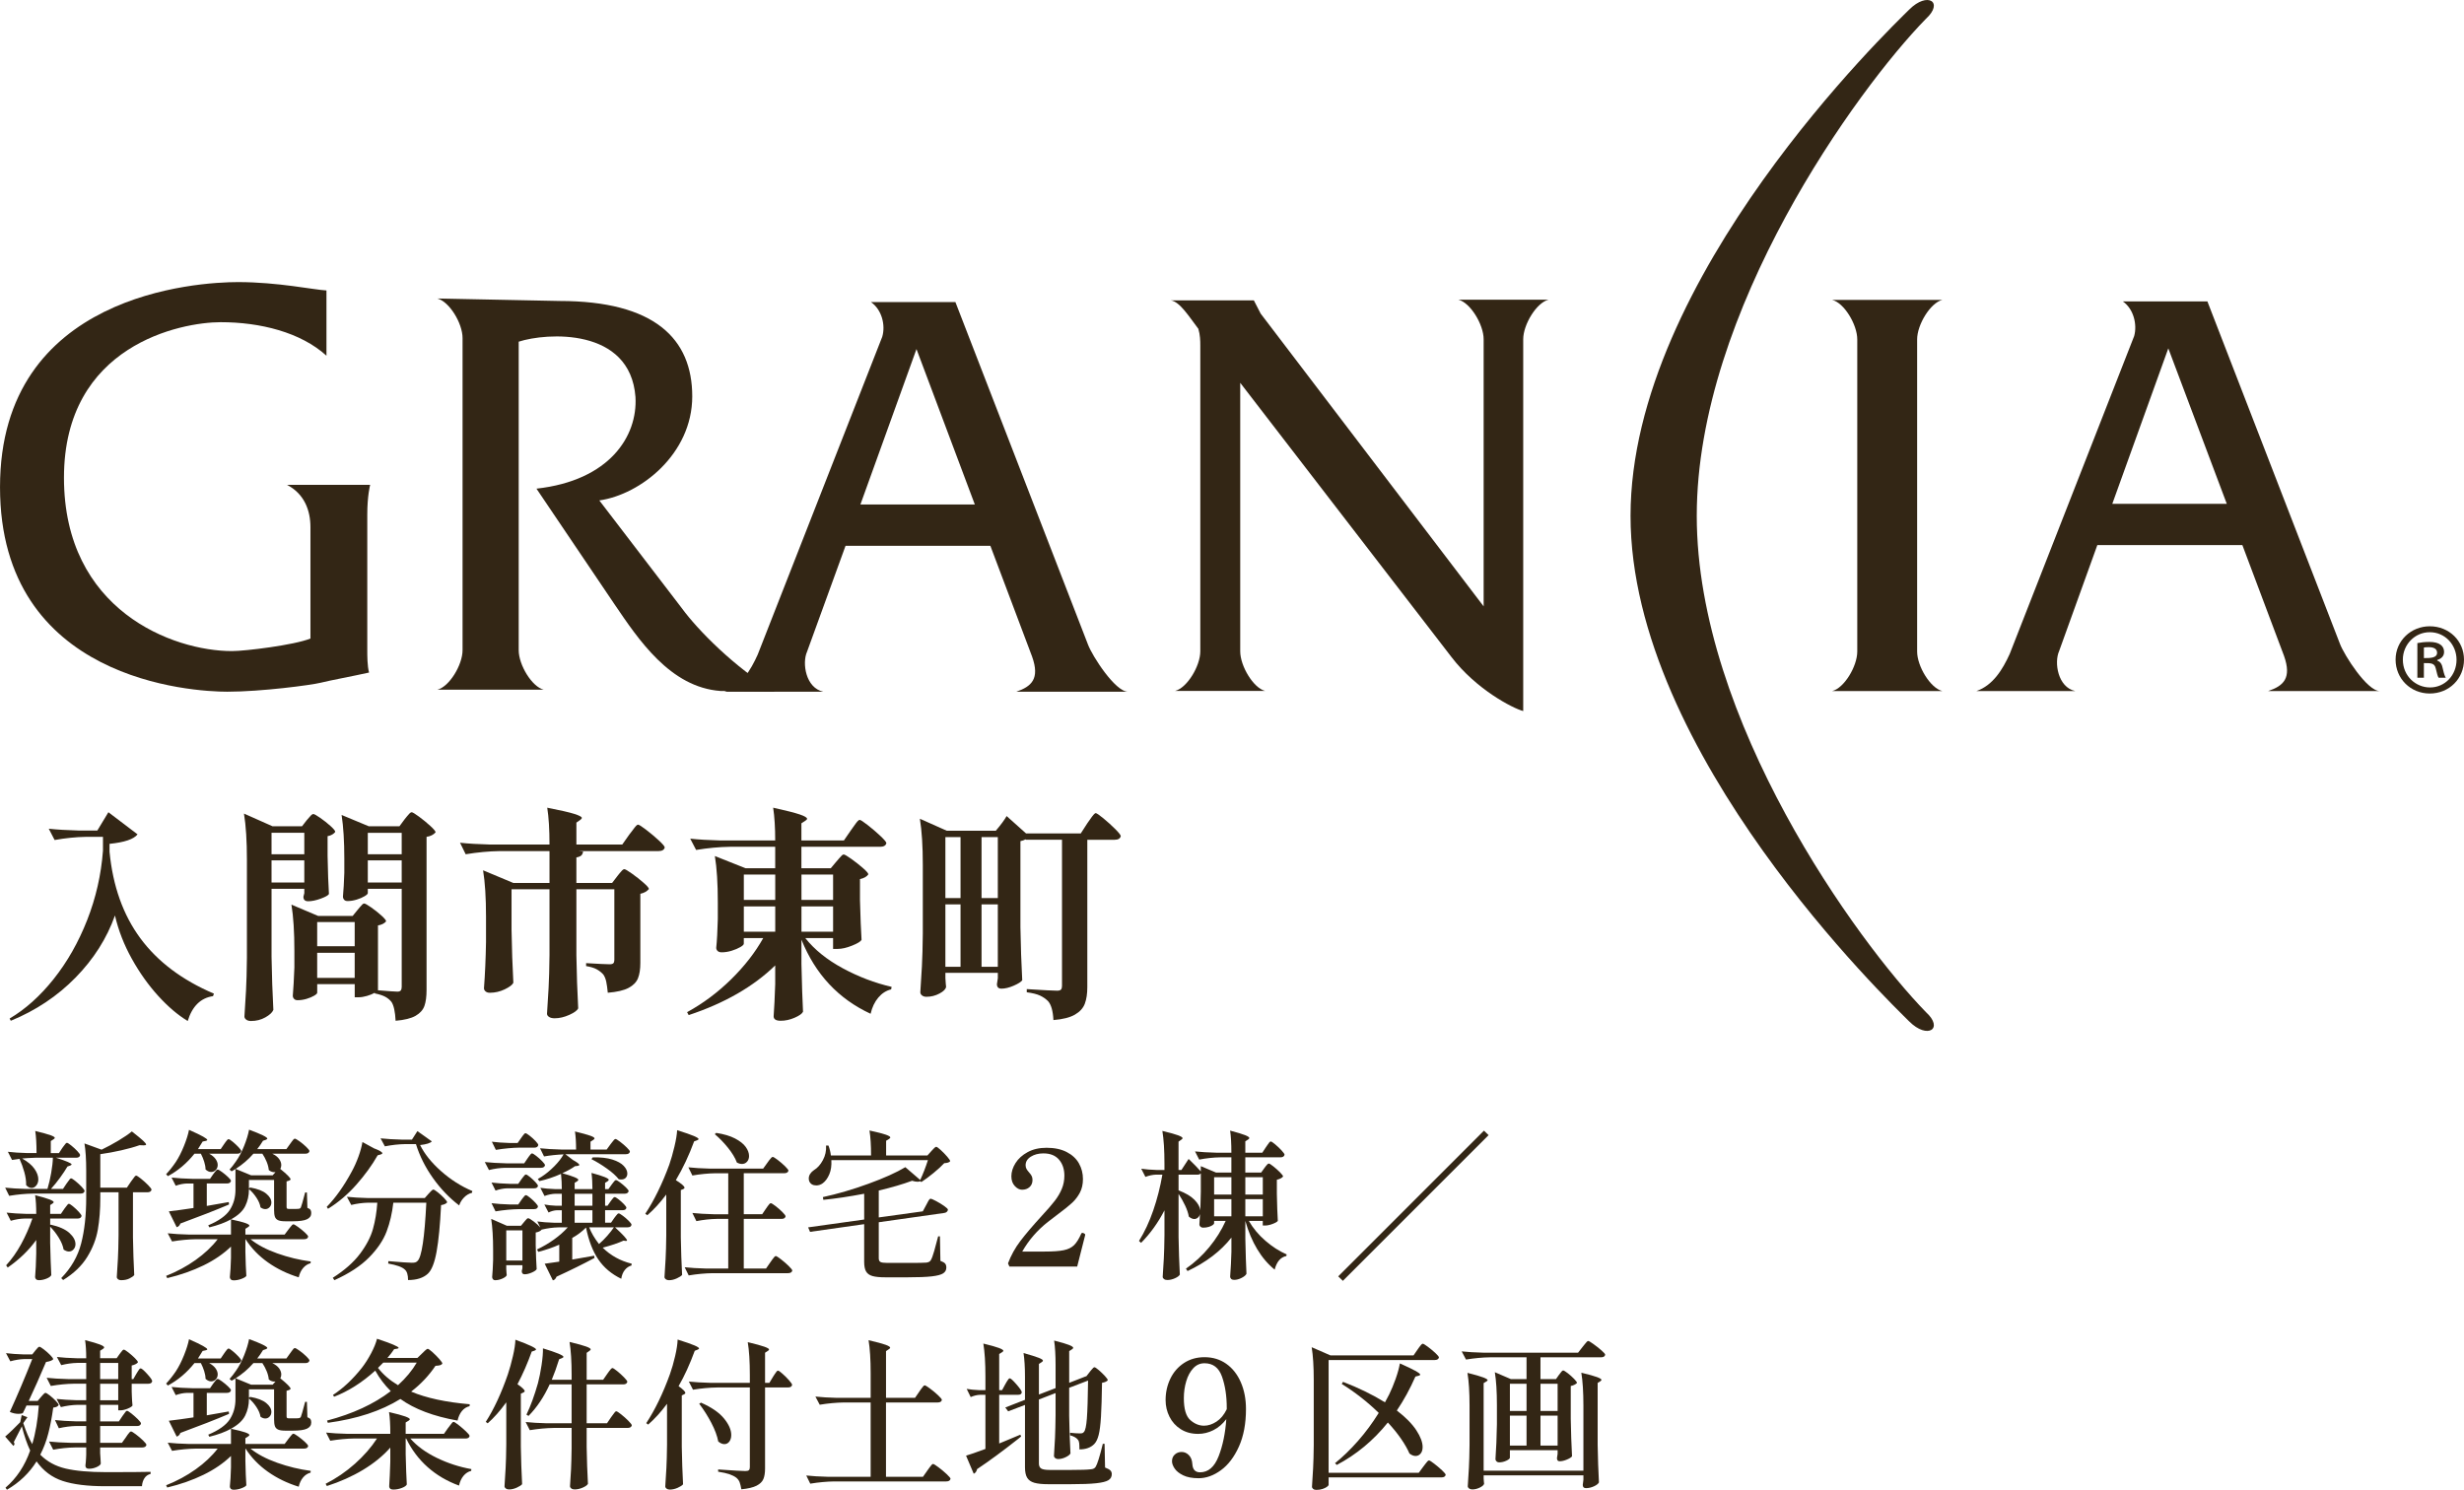<?xml version="1.0" encoding="UTF-8"?>
<svg id="_レイヤー_2" data-name="レイヤー 2" xmlns="http://www.w3.org/2000/svg" viewBox="0 0 226.154 136.77">
  <defs>
    <style>
      .cls-1 {
        fill: #332615;
      }
    </style>
  </defs>
  <g id="_レイヤー_2-2" data-name=" レイヤー 2">
    <g>
      <g>
        <path class="cls-1" d="m4.355,109.141c.137-.45.252-.943.345-1.478.093-.533.145-.997.154-1.389h-1.543c-.559.02-.985.044-1.279.073.52.294.897.61,1.132.948.235.338.353.659.353.963,0,.226-.062.414-.184.565-.123.152-.267.229-.434.229-.176,0-.343-.089-.5-.265.01-.362-.046-.762-.169-1.198-.123-.436-.267-.835-.434-1.198l.029-.015c-.314.04-.554.074-.72.104l-.382-.75c.49.059,1.088.099,1.793.118h.838c0-.853-.04-1.529-.118-2.029.676.167,1.144.297,1.404.39.259.094.389.175.389.243,0,.039-.039.083-.117.132l-.25.162v1.103h.75l.309-.471c.039-.049.091-.118.154-.206.064-.088.115-.154.154-.198s.079-.066.118-.066c.059,0,.188.081.39.243.201.161.387.333.559.514.171.182.257.307.257.375-.03.157-.147.235-.353.235h-1.867c.96.304,1.44.51,1.44.617,0,.029-.044.064-.132.104l-.25.088c-.177.304-.402.645-.676,1.021-.274.377-.554.723-.838,1.036h1.103l.323-.485c.049-.059.103-.132.162-.22.059-.089.108-.154.147-.199.039-.044.078-.065.118-.065.059,0,.191.083.397.25.206.166.396.343.573.528.176.187.265.314.265.383-.03.156-.152.235-.368.235H3.047c-.696.01-1.431.078-2.205.205l-.367-.749c.539.059,1.19.098,1.955.117h1.926Zm.25,4.982c.03,1.255.064,2.229.103,2.926-.049.117-.193.225-.434.323-.24.098-.478.146-.713.146-.108,0-.191-.029-.25-.088-.059-.059-.088-.127-.088-.206.049-.539.083-1.259.103-2.16v-1.235c-.676.941-1.548,1.784-2.616,2.528l-.147-.205c.509-.549.968-1.196,1.375-1.94.406-.745.752-1.529,1.036-2.352h-.72c-.412.01-.833.078-1.264.205l-.382-.749c.51.059,1.127.098,1.852.117h.867c0-.695-.034-1.269-.103-1.72.646.167,1.092.299,1.337.396.245.099.368.182.368.25,0,.029-.035.069-.103.118l-.221.146v.809h.985l.309-.456c.039-.049.091-.117.155-.205.063-.089.115-.154.154-.198.039-.045.078-.066.117-.066.059,0,.184.078.375.235.191.156.37.325.537.507.167.182.25.307.25.375-.04.156-.157.235-.353.235h-2.528v.588l.044-.029c.784.176,1.359.434,1.727.771.367.338.551.679.551,1.021,0,.187-.059.346-.177.478-.117.132-.26.198-.426.198-.147,0-.309-.059-.485-.176-.059-.344-.208-.708-.448-1.096-.24-.387-.502-.723-.787-1.007v1.514Zm8.334-5.923c.235.186.456.385.661.595.206.211.309.351.309.419-.04.157-.167.235-.382.235h-1.323v4.146c.02,1.215.059,2.366.117,3.454-.088.107-.237.213-.448.315-.21.104-.468.154-.771.154-.108,0-.198-.029-.272-.088s-.11-.127-.11-.206c.039-.578.074-1.139.103-1.683s.049-1.257.059-2.139v-3.954h-1.675v.515c0,1.078-.076,2.051-.228,2.918s-.478,1.705-.978,2.513c-.5.809-1.234,1.512-2.205,2.109l-.176-.176c.911-.932,1.521-1.992,1.83-3.183s.463-2.595.463-4.211v-2.455c0-1.058-.054-1.896-.162-2.514l1.573.573c.529-.254,1.051-.536,1.565-.845.515-.309.919-.585,1.213-.83.49.382.831.661,1.021.838.191.176.287.299.287.367,0,.049-.073.073-.22.073l-.382-.015c-.47.167-1.029.323-1.676.471-.646.146-1.289.265-1.925.353v3.072h2.44l.367-.544c.049-.059.11-.143.184-.25.073-.107.132-.187.176-.235.044-.049.085-.073.125-.073.059,0,.206.093.441.279Z"/>
        <path class="cls-1" d="m17.848,105.908c-.706.882-1.519,1.567-2.44,2.058l-.162-.177c.313-.333.612-.71.896-1.132.265-.401.512-.889.743-1.462.23-.573.384-1.065.463-1.478.617.274,1.051.482,1.301.625.25.142.375.242.375.301,0,.04-.049.069-.147.089l-.279.059c-.127.216-.27.446-.426.69h2.087l.309-.455c.029-.049.076-.115.14-.199.064-.083.115-.146.154-.19s.079-.066.118-.066c.059,0,.184.078.375.235.191.157.37.323.537.5.167.176.25.299.25.367-.039.157-.162.235-.367.235h-2.572c.265.146.46.311.588.492.127.182.191.36.191.536,0,.187-.059.341-.176.463-.118.123-.26.185-.426.185-.176,0-.348-.079-.515-.235,0-.216-.042-.453-.125-.713-.083-.26-.184-.502-.301-.728h-.588Zm5.145,7.849c.627.51,1.445.943,2.455,1.301,1.009.358,2.034.605,3.072.742l-.015.162c-.265.068-.493.216-.684.44-.191.226-.326.51-.404.853-1.048-.323-1.992-.781-2.83-1.374-.837-.593-1.521-1.301-2.05-2.124h-.015v1.146c.02.932.049,1.671.088,2.22-.049.088-.196.179-.441.271-.245.094-.49.14-.735.14-.108,0-.191-.029-.25-.088-.059-.059-.088-.127-.088-.206.049-.44.083-1.028.103-1.764v-1.043c-.686.666-1.526,1.241-2.521,1.727s-2.104.875-3.329,1.169l-.103-.206c.99-.392,1.894-.88,2.712-1.463.818-.583,1.492-1.217,2.021-1.903h-1.984c-.696.01-1.431.079-2.205.206l-.397-.75c.539.06,1.19.099,1.955.118h3.851v-1.396c.637.137,1.078.25,1.323.338.245.088.368.167.368.235,0,.039-.04.083-.118.132l-.25.162v.529h3.601l.353-.471c.039-.049.093-.117.162-.206.068-.088.125-.154.169-.198s.085-.066.125-.066c.059,0,.201.081.426.243.225.161.436.333.632.515.196.181.294.306.294.374-.029.157-.157.235-.382.235h-4.91Zm-4.013-5.115v2.059l2.014-.354.029.221c-1.225.52-2.714,1.103-4.468,1.749-.059.177-.171.289-.338.338l-.72-1.455c.676-.078,1.431-.181,2.264-.309v-2.249h-.603c-.333.01-.676.079-1.029.206l-.382-.75c.539.06,1.19.099,1.955.118h1.573l.294-.427c.029-.039.076-.1.14-.184.064-.083.115-.145.154-.184s.079-.059.118-.059c.059,0,.188.073.39.221.201.146.39.304.566.47.176.167.265.284.265.353-.04.157-.167.235-.382.235h-1.837Zm3.866.573c0,.539-.113,1.039-.338,1.5-.226.46-.662.867-1.308,1.22-.529.294-1.191.539-1.984.734l-.103-.19c.98-.412,1.641-.885,1.984-1.419.343-.534.515-1.148.515-1.845v-1.896l-.353.205-.191-.161c.186-.196.382-.446.588-.75.274-.382.524-.854.75-1.418s.377-1.061.456-1.492c1.117.411,1.676.687,1.676.823,0,.029-.044.063-.132.103l-.265.089c-.186.304-.362.559-.529.764h2.675l.338-.47c.039-.049.09-.12.154-.214.063-.093.118-.161.162-.205.044-.045.085-.066.125-.066.059,0,.201.081.426.242.225.162.434.336.625.522.191.186.287.313.287.382-.039.157-.167.235-.382.235h-3.028c.284.137.493.299.625.484.132.187.198.373.198.559,0,.128-.029.245-.088.354.627.509.941.828.941.955,0,.039-.044.078-.132.117l-.235.074v2.337c0,.078.015.13.044.154.029.024.093.036.191.036h.456c.235,0,.373-.004.412-.015.088,0,.157-.039.206-.117.049-.098.181-.559.396-1.382h.162l.044,1.411c.147.059.242.123.287.191.044.068.066.167.066.294,0,.255-.13.443-.389.565-.26.123-.689.184-1.286.184h-.706c-.304,0-.527-.034-.669-.103s-.238-.174-.287-.316c-.049-.142-.074-.35-.074-.624v-2.749h-2.308v.779l.118-.088c.667.117,1.156.306,1.47.565s.471.532.471.815c0,.167-.054.31-.162.427s-.24.177-.396.177c-.147,0-.294-.054-.441-.162-.04-.274-.162-.568-.368-.882s-.436-.578-.691-.794v.059Zm.412-3.307c-.47.539-1.014,1.004-1.631,1.396l1.426.588h1.969l.265-.294c-.226.029-.431-.034-.617-.191-.02-.235-.083-.485-.191-.75-.108-.265-.24-.514-.397-.749h-.823Z"/>
        <path class="cls-1" d="m34.311,105.408c.519.196.779.348.779.456,0,.049-.054.088-.162.117l-.265.073c-.52.911-1.171,1.811-1.955,2.697-.784.887-1.651,1.624-2.602,2.212l-.118-.176c.813-.833,1.578-1.911,2.293-3.234.235-.431.441-.889.618-1.374.176-.485.299-.934.367-1.345l1.044.573Zm-.544,4.997c-.49.011-1.0.079-1.529.206l-.397-.749c.539.059,1.191.098,1.955.117h5.188l.338-.382c.049-.049.122-.128.22-.235s.176-.162.235-.162c.059,0,.193.084.404.25.21.167.406.346.588.537.181.19.272.32.272.389-.108.128-.294.211-.559.25-.088,1.823-.226,3.249-.412,4.277-.187,1.029-.456,1.705-.809,2.028-.421.383-1.024.573-1.808.573,0-.479-.103-.804-.309-.97-.235-.226-.74-.406-1.514-.544l.015-.221c1.156.099,1.872.147,2.146.147.137,0,.243-.01.316-.029.074-.02.145-.063.213-.133.382-.353.651-2.136.808-5.351h-3.028c-.108.961-.313,1.843-.617,2.646s-.838,1.595-1.602,2.374c-.765.778-1.828,1.477-3.19,2.094l-.147-.22c1.078-.687,1.911-1.421,2.499-2.205s.985-1.546,1.19-2.286c.206-.739.338-1.54.397-2.403h-.867Zm6.71-2.902c.877.779,1.834,1.389,2.874,1.83l-.029.161c-.274.069-.517.211-.728.427-.211.216-.36.461-.449.734-.901-.686-1.703-1.521-2.403-2.506-.701-.984-1.223-2.025-1.565-3.123h-1c-.588.01-1.206.078-1.852.205l-.397-.734c.539.059,1.186.098,1.94.117h.941l.5-.779,1.323.941c-.127.156-.485.27-1.073.338.402.813,1.041,1.609,1.918,2.389Z"/>
        <path class="cls-1" d="m46.349,107.201c-.47.01-.96.079-1.47.206l-.382-.735c.539.06,1.19.099,1.955.118h1.661l.309-.456c.03-.049.076-.115.14-.198.064-.083.115-.146.155-.191.039-.044.078-.065.117-.065.059,0,.186.075.382.228.196.152.38.316.551.492.171.177.257.299.257.367-.04.157-.167.235-.382.235h-3.292Zm11.626,8.805l-.015.162c-.245.068-.451.208-.617.419-.167.21-.274.478-.323.801-.892-.432-1.593-1.021-2.102-1.771-.51-.749-.887-1.727-1.132-2.933-.353.363-.774.682-1.264.956v1.984l2.014-.353.029.205c-1.019.549-2.18,1.122-3.483,1.72-.079.196-.191.309-.338.338l-.75-1.528,1.338-.191v-1.558c-.568.255-1.21.476-1.926.661l-.117-.221c.558-.264,1.08-.57,1.565-.918.485-.348.904-.718,1.256-1.11h-.853c-.49.011-1.004.079-1.543.206-.04.059-.108.113-.206.162-.098.049-.211.083-.338.103v1.146c.02.931.049,1.671.088,2.22-.049.098-.196.2-.441.309-.245.107-.465.161-.661.161-.177,0-.265-.098-.265-.294l.059-.264v-.279h-1.484v.338c.01.127.017.242.022.345.005.104.012.179.022.229-.02.098-.145.2-.375.309-.23.107-.463.161-.698.161-.079,0-.143-.029-.191-.088s-.073-.127-.073-.206c.039-.411.068-.931.088-1.558v-.926c0-1.137-.059-2.088-.176-2.852l1.44.632h1.293l.279-.338c.029-.029.071-.078.125-.147.054-.068.101-.12.14-.154s.078-.052.118-.052c.078,0,.25.101.514.302.265.201.465.385.603.551l-.279-.559c.421.06.931.099,1.528.118h.72v-1.146h-.456c-.245.01-.5.078-.764.206l-.382-.735c.294.059.657.098,1.088.117h.514v-1.102h-.588c-.323.01-.656.078-1.0.205l-.382-.749c.372.059.823.098,1.352.117h.617c0-.471-.024-.936-.073-1.396-.657.294-1.318.515-1.984.662l-.147-.191.368-.221c.392-.255.776-.573,1.154-.955.377-.383.659-.745.845-1.088-.627.029-1.225.093-1.793.191l-.367-.75c.539.059,1.19.098,1.955.117h1.353c0-.666-.035-1.22-.103-1.66.676.166,1.144.296,1.404.389.259.094.389.175.389.243,0,.049-.039.098-.117.146l-.25.162v.72h1.484l.353-.484c.049-.06.1-.125.154-.198.054-.074.107-.14.162-.199.054-.059.101-.088.14-.088.059,0,.198.083.419.25.22.167.426.343.617.529.191.186.287.313.287.382-.029.157-.152.235-.367.235h-5.556l.691.529c.392.216.588.367.588.455,0,.04-.049.069-.147.089l-.25.029c-.284.205-.671.421-1.161.646.979.274,1.47.476,1.47.603,0,.039-.034.083-.103.133l-.235.146v.573h1.631c0-.568-.029-1.063-.088-1.484,1.058.284,1.587.495,1.587.632,0,.039-.035.083-.103.133l-.235.146v.573h.309l.294-.411c.039-.049.086-.11.14-.184.054-.074.101-.13.14-.17.039-.039.079-.059.118-.059.059,0,.184.071.375.213.191.143.37.295.537.456.167.162.25.277.25.346-.039.156-.167.235-.382.235h-1.779v1.102h.221l.279-.396c.029-.039.071-.096.125-.169.054-.073.1-.13.14-.169.039-.039.078-.059.117-.059.059,0,.177.068.353.205.176.138.34.285.492.441.152.157.228.27.228.338-.029.147-.147.221-.353.221h-1.602v1.146h.544l.294-.427c.029-.039.076-.1.14-.184.063-.083.115-.145.154-.184s.079-.059.118-.059c.059,0,.186.073.382.221.196.146.377.304.543.47.167.167.25.284.25.354-.029.156-.152.234-.367.234h-1.146c.735.677,1.102,1.078,1.102,1.206,0,.029-.039.044-.117.044l-.206-.029c-.49.226-1.127.44-1.911.646.735.726,1.622,1.215,2.66,1.47Zm-9.341-7.967c.181.147.35.304.507.471.156.167.235.284.235.353-.029.147-.147.221-.353.221h-2.484c-.333.01-.686.078-1.058.206l-.368-.735c.46.059,1.019.098,1.676.117h.779l.294-.426c.029-.039.076-.101.14-.184.063-.083.115-.145.154-.184.039-.039.078-.06.117-.06.059,0,.179.074.36.221Zm0,1.896c.181.146.35.304.507.47.156.167.235.285.235.354-.029.156-.147.235-.353.235h-1.338c-.696.01-1.431.078-2.205.205l-.368-.749c.46.059,1.019.098,1.676.117h.779l.294-.426c.029-.039.076-.101.14-.185.063-.083.115-.145.154-.184.039-.039.078-.059.117-.059.059,0,.179.073.36.221Zm-.918-4.586c-.696.01-1.431.078-2.205.206l-.367-.75c.441.059.979.098,1.617.117h.75l.309-.44c.029-.049.076-.115.14-.198.064-.084.115-.147.154-.191s.079-.066.118-.066c.059,0,.186.076.382.228.196.152.377.316.544.493.167.176.25.299.25.367-.039.157-.157.235-.353.235h-1.337Zm-1.25,10.362h1.484v-2.764h-1.484v2.764Zm7.908-6.129h-1.631v1.102h1.631v-1.102Zm-1.631,1.514v1.146h1.631v-1.146h-1.631Zm1.337,1.572c.186.49.485,1,.896,1.529.255-.216.507-.466.757-.75.25-.284.453-.544.61-.779h-2.264Zm.323-6.423c.725-.02,1.325.047,1.801.198.475.152.823.346,1.043.581.221.234.331.47.331.705,0,.157-.049.287-.147.39-.098.103-.235.154-.412.154-.098,0-.177-.01-.235-.029-.235-.304-.598-.63-1.088-.978-.49-.348-.96-.635-1.411-.86l.117-.161Z"/>
        <path class="cls-1" d="m61.151,109.656c-.549.734-1.127,1.367-1.734,1.896l-.191-.132c.392-.588.779-1.271,1.161-2.051.382-.778.73-1.6,1.044-2.462.167-.479.323-1.028.47-1.646.147-.617.23-1.121.25-1.514.745.235,1.259.414,1.543.537.284.122.426.218.426.286,0,.029-.044.063-.132.103l-.279.104c-.471,1.283-1.029,2.469-1.676,3.557.529.333.793.563.793.691,0,.059-.039.103-.117.132l-.221.088v4.337c.02,1.215.059,2.366.118,3.454-.079.098-.24.203-.485.315-.245.113-.485.169-.72.169-.117,0-.215-.029-.294-.088-.078-.059-.117-.127-.117-.206.039-.578.073-1.139.103-1.683s.049-1.257.059-2.139v-3.748Zm9.143,1.308c.049-.068.105-.148.169-.242.063-.093.118-.161.162-.206.044-.044.085-.065.125-.065.059,0,.201.086.426.257.225.172.436.355.632.551.196.196.294.329.294.397-.029.156-.152.235-.367.235h-3.469v4.557h2.043l.397-.573c.039-.06.098-.143.176-.25.078-.108.142-.188.191-.243.049-.054.093-.08.132-.08.059,0,.215.098.47.294.255.195.493.401.713.617.221.215.331.357.331.426-.04.157-.172.235-.397.235h-6.908c-.696.01-1.431.078-2.205.206l-.367-.75c.539.059,1.19.098,1.955.118h2.043v-4.557h-1.044c-.607.01-1.234.078-1.881.205l-.368-.749c.539.059,1.191.098,1.955.117h1.338v-3.763h-1.147c-.686.01-1.401.078-2.146.206l-.367-.75c.539.059,1.19.099,1.955.118h4.909l.382-.529c.039-.06.098-.14.176-.243.078-.103.142-.179.191-.228s.093-.073.132-.073c.059,0,.208.091.448.271.24.182.465.375.676.581.21.205.316.343.316.411-.039.157-.171.235-.397.235h-3.704v3.763h1.69l.338-.5Zm-4.557-6.967c.706.108,1.284.279,1.734.515s.776.495.978.779c.201.284.301.559.301.822,0,.216-.062.393-.184.529-.123.138-.277.206-.463.206-.157,0-.313-.044-.47-.132-.157-.422-.429-.872-.816-1.353s-.792-.896-1.212-1.25l.132-.117Z"/>
        <path class="cls-1" d="m85.477,105.672c.049-.049.123-.127.221-.235.098-.107.176-.161.235-.161.059,0,.193.095.404.286.21.191.409.395.595.61.186.215.279.357.279.426-.088.108-.27.167-.544.177-.255.274-.583.575-.984.903-.402.329-.774.605-1.117.831l-.103-.073c-.059.029-.142.044-.25.044-.137,0-.304-.029-.5-.089-.843.314-1.862.613-3.058.897v2.469l4.042-.559.309-.573c.029-.049.073-.132.132-.25.059-.117.11-.203.154-.257.044-.054.085-.081.125-.081.059,0,.223.071.492.213.27.143.52.294.75.456.23.162.346.277.346.346-.01.078-.047.145-.11.198-.064.054-.14.086-.228.096l-6.012.853v3.307c0,.167.052.279.154.339.103.059.321.088.654.088h1.896c.912,0,1.47-.01,1.676-.029.108-.02.193-.047.257-.081.063-.034.115-.091.154-.169.078-.127.176-.395.294-.801.118-.407.24-.86.367-1.36h.162l.044,2.249c.215.079.36.162.434.25.073.088.11.211.11.367,0,.226-.096.402-.287.529-.191.127-.542.221-1.051.279-.509.059-1.259.088-2.249.088h-1.984c-.529,0-.931-.039-1.206-.117s-.47-.218-.588-.419-.176-.497-.176-.89v-3.454l-4.968.706-.176-.412,5.145-.72v-2.366c-1.392.265-2.641.45-3.748.559l-.044-.25c1.353-.294,2.749-.703,4.189-1.228s2.567-1.031,3.38-1.521l1.367,1.176c.265-.568.5-1.176.706-1.822h-8.863c.029.5-.032.931-.184,1.293-.152.363-.351.638-.596.823-.186.138-.387.206-.603.206-.313,0-.529-.127-.646-.382-.03-.089-.044-.172-.044-.25,0-.157.044-.302.132-.434.088-.133.206-.248.353-.346.313-.187.583-.487.808-.904.226-.416.324-.864.294-1.345h.221c.118.323.191.627.221.911h3.689c0-.94-.049-1.705-.147-2.293.725.157,1.225.284,1.5.383.274.098.412.181.412.249,0,.05-.04.099-.118.147l-.265.162v1.352h3.792l.353-.396Z"/>
        <path class="cls-1" d="m98.868,116.27h-6.218l-.132-.294c.274-.735.652-1.418,1.132-2.051.48-.632,1.132-1.398,1.955-2.3.519-.559.918-1.02,1.198-1.382s.498-.732.654-1.109c.157-.378.235-.782.235-1.213,0-.598-.165-1.088-.493-1.47-.328-.383-.806-.573-1.433-.573-.451,0-.835.101-1.154.301-.318.201-.478.463-.478.786,0,.128.027.24.081.339.054.098.13.2.228.309.107.117.188.228.243.33.054.104.081.229.081.375,0,.274-.091.492-.272.654s-.409.242-.684.242c-.235,0-.458-.112-.668-.338-.211-.226-.316-.524-.316-.896,0-.401.127-.806.382-1.213.255-.406.627-.742,1.117-1.007.49-.265,1.068-.396,1.734-.396.725,0,1.34.13,1.845.39.504.26.879.607,1.125,1.043.245.437.367.914.367,1.434,0,.48-.093.896-.279,1.249-.187.353-.422.662-.706.926-.285.265-.696.599-1.235,1-.412.304-.745.559-1.0.765-.98.773-1.764,1.681-2.352,2.719h2.043c.774,0,1.362-.041,1.764-.125.402-.083.718-.237.948-.463.23-.226.448-.573.654-1.044.03-.059.064-.088.103-.088l.118.029c.098.039.147.089.147.147l-.015.088-.72,2.837Z"/>
        <path class="cls-1" d="m114.625,112.08c.383.667.887,1.271,1.514,1.815s1.279.963,1.955,1.257l-.029.147c-.529.107-.887.524-1.072,1.249-.609-.49-1.141-1.112-1.596-1.867-.455-.754-.82-1.621-1.096-2.602v1.646c.029,1.382.064,2.45.104,3.204-.059.128-.205.253-.441.375-.235.122-.465.184-.69.184-.118,0-.208-.029-.272-.088-.063-.059-.095-.128-.095-.206.059-.764.098-1.528.117-2.293v-1.293c-.98,1.244-2.322,2.269-4.027,3.071l-.147-.22c.794-.549,1.504-1.203,2.131-1.963.627-.759,1.132-1.565,1.514-2.418h-1.059v.221c0,.039-.042.091-.125.154-.083.064-.203.12-.36.169-.157.05-.333.074-.529.074-.098,0-.179-.03-.242-.089-.064-.059-.096-.127-.096-.206l.059-.97c-.029.138-.093.25-.191.338-.098.089-.211.133-.338.133-.157,0-.324-.074-.5-.221-.049-.304-.162-.642-.338-1.015-.176-.372-.377-.729-.603-1.072v3.953c.02,1.216.059,2.367.117,3.455-.059.117-.208.229-.448.338-.24.107-.473.161-.698.161-.127,0-.23-.029-.309-.088s-.118-.128-.118-.206c.039-.578.074-1.139.103-1.683s.049-1.257.059-2.139v-2.278c-.588,1.137-1.303,2.131-2.146,2.983l-.191-.176c.509-.813.946-1.747,1.308-2.801.362-1.053.642-2.147.838-3.285h-.588c-.304.011-.627.079-.97.206l-.382-.749c.392.059.872.098,1.44.117h.69v-.573c0-1.234-.063-2.239-.191-3.014.696.167,1.178.302,1.448.404.27.104.404.189.404.258,0,.049-.039.098-.118.146l-.25.177v2.602h.264l.662-1.015c.47.451.843.833,1.117,1.146v-.484l1.396.588h1.411v-1.396h-1.043c-.607.01-1.245.078-1.911.206l-.382-.75c.539.059,1.19.098,1.955.117h1.381c0-.853-.039-1.528-.117-2.028.666.177,1.126.316,1.382.419.254.104.381.189.381.258,0,.049-.039.098-.117.146l-.25.162v1.043h1.559l.338-.514c.039-.049.092-.123.154-.221.064-.098.117-.172.162-.221s.086-.073.125-.073c.059,0,.193.088.404.265.211.176.406.362.588.559s.271.328.271.396c-.039.157-.166.235-.383.235h-3.219v1.396h1.455l.295-.412c.029-.039.074-.098.133-.176s.109-.138.154-.177c.043-.039.086-.059.125-.059.059,0,.195.086.41.257.217.172.42.354.611.544.191.191.285.321.285.39-.117.138-.309.235-.572.294v1.294c.02,1.038.049,1.866.088,2.483-.059.089-.219.182-.479.279-.26.099-.492.147-.697.147h-.205v-.427h-1.279Zm-4.41-4.365c-.079.078-.182.117-.309.117h-1.734v1.441c.646.244,1.131.531,1.455.859.323.328.504.654.544.978l.044-1.734v-1.661Zm1.22,1.94h1.587v-1.588h-1.587v1.588Zm0,1.999h1.587v-1.573h-1.587v1.573Zm4.469-3.587h-1.604v1.588h1.604v-1.588Zm0,2.014h-1.604v1.573h1.604v-1.573Z"/>
        <path class="cls-1" d="m136.629,104.203l-13.376,13.376-.426-.412,13.375-13.376.427.412Z"/>
        <path class="cls-1" d="m3.238,123.983c.029-.029.071-.078.125-.147.054-.068.1-.12.14-.154.039-.034.078-.052.118-.052.059,0,.193.081.404.243.211.161.407.336.588.521.182.187.272.313.272.383-.108.117-.328.2-.661.249-.568,1.343-1.098,2.533-1.587,3.572h.823l.309-.367c.039-.039.103-.11.191-.214.088-.103.162-.154.22-.154.059,0,.189.079.39.235.201.157.387.326.559.507.171.182.257.307.257.375-.049.069-.108.12-.176.154-.069.035-.177.062-.324.081-.117.862-.267,1.646-.448,2.352-.181.706-.429,1.362-.742,1.97.617.627,1.391,1.051,2.322,1.271s2.176.331,3.733.331c2.029,0,3.386-.01,4.072-.029v.19c-.245.06-.434.191-.566.397-.132.205-.208.45-.228.734h-3.366c-1.627,0-2.93-.161-3.91-.484-.98-.324-1.778-.921-2.396-1.794-.667,1.068-1.573,1.936-2.719,2.602l-.132-.19c1.019-.872,1.773-2.009,2.264-3.41-.285-.598-.539-1.338-.765-2.22l-.147.294-.588,1.146c.039.079.059.133.059.162,0,.078-.034.142-.103.19l-.75-.853c.196-.166.428-.379.698-.639s.498-.487.684-.684l.132-.647.529.191-.382.544c.255.784.529,1.426.823,1.926.304-1,.504-2.181.603-3.543h-1.132c-.088.206-.201.441-.338.706-.108.039-.24.059-.397.059-.265,0-.529-.059-.793-.177.695-1.519,1.381-3.135,2.058-4.851h-.72c-.412.011-.843.079-1.293.206l-.397-.749c.451.059 1.0.098,1.646.117h.764l.279-.353Zm7.746.309c.029-.039.071-.096.125-.169.054-.074.1-.13.14-.169.039-.039.078-.06.118-.06.059,0,.196.084.412.25.215.167.416.344.603.529.186.187.279.313.279.382-.04.06-.11.116-.213.17-.103.054-.223.095-.36.125v1.249h.147l.279-.485c.039-.059.085-.135.14-.228.054-.093.1-.162.14-.206.039-.044.078-.066.118-.066.088,0,.287.17.595.508s.463.561.463.669c-.029.156-.152.234-.368.234h-1.514v.691l.015.426c.01.314.029.608.059.882-.049.089-.198.185-.448.287s-.473.154-.669.154h-.191v-.5h-1.661v1.514h1.72l.323-.484c.049-.059.103-.133.162-.221s.108-.154.147-.198.078-.066.118-.066c.059,0,.193.083.404.25.21.167.409.343.595.529.186.187.279.313.279.382-.029.157-.152.235-.368.235h-3.38v1.543h1.999l.367-.514c.029-.05.081-.125.154-.229.074-.103.135-.179.184-.228.049-.049.093-.073.132-.073.059,0,.206.088.441.265.235.176.456.365.662.565.206.201.309.336.309.404-.039.157-.167.235-.382.235h-3.866v.529l.029.426c0,.118.009.294.029.529-.029.108-.157.213-.382.316-.226.103-.46.154-.706.154-.215,0-.323-.099-.323-.294.029-.216.049-.441.059-.677,0-.127.005-.235.015-.323v-.661h-1.059c-.637.01-1.293.078-1.97.206l-.382-.75c.539.059,1.19.098,1.955.117h1.456v-1.543h-.897c-.52.01-1.058.078-1.617.206l-.353-.75c.539.059,1.186.098,1.94.117h.926v-1.514h-.823c-.47.01-.97.079-1.5.206l-.396-.75c.519.059,1.136.099,1.852.118h.867v-1.515h-1.132c-.667.01-1.372.079-2.117.206l-.382-.75c.539.06,1.191.099,1.955.118h1.676v-1.484h-.823c-.47.01-.96.078-1.47.205l-.397-.749c.5.059,1.107.098,1.823.117h.867c0-.666-.035-1.22-.103-1.661.656.167,1.112.302,1.367.404.255.104.382.189.382.258,0,.049-.039.098-.118.146l-.25.162v.69h1.514l.279-.396Zm-.132.823h-1.661v1.484h1.661v-1.484Zm-1.661,3.425h1.661v-1.515h-1.661v1.515Z"/>
        <path class="cls-1" d="m17.848,125.129c-.706.882-1.519,1.567-2.44,2.058l-.162-.177c.313-.333.612-.71.896-1.132.265-.401.512-.889.743-1.462.23-.573.384-1.065.463-1.478.617.274,1.051.482,1.301.625.25.142.375.242.375.301,0,.04-.049.069-.147.089l-.279.059c-.127.216-.27.446-.426.69h2.087l.309-.455c.029-.049.076-.115.14-.199.064-.083.115-.146.154-.19s.079-.066.118-.066c.059,0,.184.078.375.235.191.157.37.323.537.5.167.176.25.299.25.367-.039.157-.162.235-.367.235h-2.572c.265.146.46.311.588.492.127.182.191.36.191.536,0,.187-.059.341-.176.463-.118.123-.26.185-.426.185-.176,0-.348-.079-.515-.235,0-.216-.042-.453-.125-.713-.083-.26-.184-.502-.301-.728h-.588Zm5.145,7.849c.627.51,1.445.943,2.455,1.301,1.009.358,2.034.605,3.072.742l-.015.162c-.265.068-.493.216-.684.44-.191.226-.326.51-.404.853-1.048-.323-1.992-.781-2.83-1.374-.837-.593-1.521-1.301-2.05-2.124h-.015v1.146c.02.932.049,1.671.088,2.22-.049.088-.196.179-.441.271-.245.094-.49.14-.735.14-.108,0-.191-.029-.25-.088-.059-.059-.088-.127-.088-.206.049-.44.083-1.028.103-1.764v-1.043c-.686.666-1.526,1.241-2.521,1.727s-2.104.875-3.329,1.169l-.103-.206c.99-.392,1.894-.88,2.712-1.463.818-.583,1.492-1.217,2.021-1.903h-1.984c-.696.01-1.431.079-2.205.206l-.397-.75c.539.06,1.19.099,1.955.118h3.851v-1.396c.637.137,1.078.25,1.323.338.245.088.368.167.368.235,0,.039-.04.083-.118.132l-.25.162v.529h3.601l.353-.471c.039-.049.093-.117.162-.206.068-.088.125-.154.169-.198s.085-.066.125-.066c.059,0,.201.081.426.243.225.161.436.333.632.515.196.181.294.306.294.374-.029.157-.157.235-.382.235h-4.91Zm-4.013-5.115v2.059l2.014-.354.029.221c-1.225.52-2.714,1.103-4.468,1.749-.059.177-.171.289-.338.338l-.72-1.455c.676-.078,1.431-.181,2.264-.309v-2.249h-.603c-.333.01-.676.079-1.029.206l-.382-.75c.539.06,1.19.099,1.955.118h1.573l.294-.427c.029-.039.076-.1.14-.184.064-.083.115-.145.154-.184s.079-.059.118-.059c.059,0,.188.073.39.221.201.146.39.304.566.47.176.167.265.284.265.353-.04.157-.167.235-.382.235h-1.837Zm3.866.573c0,.539-.113,1.039-.338,1.5-.226.46-.662.867-1.308,1.22-.529.294-1.191.539-1.984.734l-.103-.19c.98-.412,1.641-.885,1.984-1.419.343-.534.515-1.148.515-1.845v-1.896l-.353.205-.191-.161c.186-.196.382-.446.588-.75.274-.382.524-.854.75-1.418s.377-1.061.456-1.492c1.117.411,1.676.687,1.676.823,0,.029-.044.063-.132.103l-.265.089c-.186.304-.362.559-.529.764h2.675l.338-.47c.039-.049.09-.12.154-.214.063-.093.118-.161.162-.205.044-.045.085-.066.125-.066.059,0,.201.081.426.242.225.162.434.336.625.522.191.186.287.313.287.382-.039.157-.167.235-.382.235h-3.028c.284.137.493.299.625.484.132.187.198.373.198.559,0,.128-.029.245-.088.354.627.509.941.828.941.955,0,.039-.044.078-.132.117l-.235.074v2.337c0,.078.015.13.044.154.029.024.093.036.191.036h.456c.235,0,.373-.004.412-.015.088,0,.157-.039.206-.117.049-.098.181-.559.396-1.382h.162l.044,1.411c.147.059.242.123.287.191.044.068.066.167.066.294,0,.255-.13.443-.389.565-.26.123-.689.184-1.286.184h-.706c-.304,0-.527-.034-.669-.103s-.238-.174-.287-.316c-.049-.142-.074-.35-.074-.624v-2.749h-2.308v.779l.118-.088c.667.117,1.156.306,1.47.565s.471.532.471.815c0,.167-.054.31-.162.427s-.24.177-.396.177c-.147,0-.294-.054-.441-.162-.04-.274-.162-.568-.368-.882s-.436-.578-.691-.794v.059Zm.412-3.307c-.47.539-1.014,1.004-1.631,1.396l1.426.588h1.969l.265-.294c-.226.029-.431-.034-.617-.191-.02-.235-.083-.485-.191-.75-.108-.265-.24-.514-.397-.749h-.823Z"/>
        <path class="cls-1" d="m41.131,131.082c.039-.05.098-.128.177-.235.078-.108.142-.188.191-.243.049-.054.093-.08.132-.08.059,0,.21.095.456.286.245.191.475.39.691.596.215.205.323.343.323.411-.029.157-.152.235-.367.235h-5.071c.598.686,1.404,1.276,2.418,1.771,1.014.494,2.075.84,3.182,1.036l-.015.161c-.274.069-.51.221-.706.456s-.333.534-.412.896c-1.098-.401-2.055-.965-2.874-1.69-.818-.725-1.477-1.602-1.977-2.631h-.044v1.44c.029,1.205.063,2.131.103,2.778-.049.117-.204.225-.463.323-.26.098-.522.146-.787.146-.127,0-.221-.029-.279-.088s-.088-.127-.088-.206c.039-.559.074-1.312.103-2.264v-1.293c-.676.765-1.512,1.445-2.506,2.043-.995.598-2.1,1.093-3.315,1.484l-.117-.205c.979-.5,1.879-1.115,2.697-1.845.818-.73,1.492-1.502,2.021-2.315h-2.087c-.696.01-1.431.078-2.205.206l-.382-.75c.539.059,1.19.098,1.955.117h3.939c0-.853-.039-1.519-.118-1.999.715.167,1.213.302,1.492.404.279.104.419.189.419.258,0,.039-.04.083-.118.132l-.265.162v1.043h3.513l.382-.543Zm-2.396-6.835c.049-.049.134-.133.257-.25.123-.118.213-.177.272-.177.059,0,.199.099.419.294.221.196.429.404.625.625.196.221.294.365.294.434-.04.068-.105.117-.199.146-.093.03-.238.05-.434.06-.607.901-1.352,1.69-2.234,2.366,1.391.588,3.185.975,5.379,1.161l-.015.177c-.284.068-.52.218-.706.448s-.318.521-.397.874c-2.205-.392-3.954-1.053-5.247-1.984-1.764,1.098-3.983,1.828-6.659,2.19l-.073-.206c2.352-.617,4.301-1.519,5.85-2.704-.558-.549-1.034-1.176-1.425-1.882-1.215,1.098-2.475,1.896-3.778,2.396l-.103-.162c.941-.617,1.823-1.445,2.646-2.484.304-.392.588-.838.853-1.337.265-.5.446-.946.544-1.338,1.323.44,1.984.72,1.984.838,0,.029-.044.054-.132.073l-.279.044c-.147.226-.353.495-.618.809h2.749l.426-.411Zm-3.557.838l-.485.484c.471.608,1.083,1.137,1.837,1.588.725-.656,1.298-1.348,1.72-2.072h-3.072Z"/>
        <path class="cls-1" d="m46.467,128.73c-.559.774-1.127,1.416-1.705,1.926l-.176-.132c.754-1.176,1.43-2.632,2.028-4.366.167-.499.321-1.056.463-1.668s.218-1.114.228-1.507c1.264.461,1.896.76,1.896.896,0,.029-.044.064-.132.104l-.265.088c-.373,1.049-.809,2.048-1.308,2.999.441.304.662.514.662.632,0,.049-.044.093-.132.132l-.221.104v4.851c.02,1.215.059,2.366.118,3.454-.079.098-.24.203-.485.315-.245.112-.485.169-.72.169-.118,0-.216-.029-.294-.088-.078-.059-.117-.128-.117-.206.039-.578.073-1.139.103-1.683.03-.544.049-1.257.059-2.139v-3.881Zm9.26-2.602c.049-.068.103-.145.162-.228.059-.083.118-.156.176-.221.059-.063.108-.096.147-.096.059,0,.201.091.426.272.225.182.438.375.639.58.201.206.302.344.302.412-.04.156-.162.235-.368.235h-3.366v3.571h1.867l.368-.544c.049-.059.11-.142.184-.25.074-.107.132-.186.177-.235.044-.049.085-.073.125-.073.059,0,.206.094.441.279.235.187.458.385.668.596s.316.351.316.419c-.039.156-.171.235-.396.235h-3.749v1.734c.02,1.205.059,2.337.118,3.396-.059.117-.215.232-.47.345s-.505.169-.75.169c-.127,0-.23-.029-.309-.088-.079-.059-.118-.128-.118-.206.039-.52.071-1.033.095-1.543s.042-1.151.052-1.926v-1.881h-1.632c-.696.01-1.431.078-2.205.205l-.382-.749c.539.059,1.191.098,1.955.117h2.264v-3.571h-2.014c-.529,1.156-1.176,2.121-1.94,2.896l-.191-.118c.382-.793.735-1.759,1.058-2.896.127-.489.238-1.043.331-1.661.093-.617.135-1.126.125-1.528,1.254.382,1.882.642,1.882.779,0,.039-.044.078-.132.117l-.265.104c-.226.725-.451,1.352-.676,1.881h1.823v-.456c0-1.234-.064-2.238-.191-3.013.735.177,1.242.316,1.521.419s.419.188.419.257c0,.05-.039.099-.118.147l-.25.176v2.47h1.514l.368-.529Z"/>
        <path class="cls-1" d="m61.224,128.863c-.559.755-1.137,1.392-1.734,1.91l-.176-.132c.813-1.234,1.538-2.734,2.175-4.498.176-.489.335-1.043.478-1.661.142-.617.218-1.121.228-1.514.745.235,1.259.414,1.543.537.284.122.426.218.426.286,0,.029-.044.063-.132.103l-.265.104c-.451,1.234-.946,2.317-1.484,3.248.411.294.617.5.617.617,0,.06-.039.104-.118.133l-.206.103v4.704c.02,1.215.059,2.366.117,3.454-.088.107-.255.215-.5.323-.245.107-.485.161-.72.161-.118,0-.216-.029-.294-.088-.079-.059-.118-.127-.118-.206.039-.578.074-1.139.103-1.683s.049-1.257.059-2.139v-3.763Zm9.73-2.484c.039-.059.093-.142.162-.25.069-.107.125-.186.169-.235.044-.049.085-.073.125-.073.059,0,.196.096.412.287.216.19.417.392.603.603.186.211.279.351.279.419-.03.156-.157.235-.382.235h-2.102v7.438c0,.401-.051.725-.154.97s-.311.448-.625.61c-.314.161-.779.271-1.396.33-.049-.284-.103-.502-.162-.654-.059-.151-.157-.286-.294-.403-.167-.128-.377-.235-.632-.324-.255-.088-.603-.166-1.043-.234v-.206c1.401.098,2.234.146,2.499.146.156,0,.264-.026.323-.08.059-.054.088-.145.088-.272v-7.319h-3.013c-.696.01-1.431.078-2.205.205l-.382-.749c.539.059,1.191.098,1.955.117h3.645v-.72c0-1.235-.063-2.239-.191-3.014.735.177,1.244.316,1.529.419.284.103.426.188.426.257,0,.04-.04.084-.118.133l-.25.161v2.764h.397l.338-.559Zm-6.614,2.381c.96.422,1.663.904,2.109,1.448.446.544.668,1.051.668,1.521,0,.245-.059.446-.176.603-.118.157-.27.235-.456.235-.176,0-.363-.078-.559-.235-.098-.52-.311-1.093-.639-1.72-.329-.627-.698-1.21-1.11-1.749l.162-.104Z"/>
        <path class="cls-1" d="m84.375,127.745c.039-.059.098-.142.177-.25.078-.107.142-.188.191-.242.049-.054.093-.081.132-.081.059,0,.22.098.485.294s.512.401.742.617c.23.216.346.357.346.427-.029.156-.162.234-.397.234h-4.733v6.82h3.396l.412-.588c.049-.068.112-.156.191-.265.078-.107.142-.188.191-.242s.093-.081.132-.081c.059,0,.223.101.493.302.269.2.521.411.757.632s.353.365.353.434c-.039.156-.171.235-.396.235h-10.274c-.696.01-1.431.078-2.205.205l-.367-.749c.539.059,1.19.098,1.955.117h3.954v-6.82h-2.469c-.696.011-1.431.079-2.205.206l-.396-.75c.539.06,1.19.099,1.955.118h3.116v-2.278c0-1.234-.064-2.239-.191-3.014.754.177,1.273.316,1.558.419.284.104.426.194.426.272,0,.039-.04.083-.118.132l-.265.177v4.292h2.661l.396-.573Z"/>
        <path class="cls-1" d="m92.268,127.07c.029-.06.076-.14.14-.243.063-.103.115-.179.154-.228.039-.049.078-.073.118-.073.088,0,.294.186.617.559.323.372.485.612.485.72-.01.157-.127.235-.353.235h-1.72v4.469c.539-.216,1.186-.485,1.94-.809l.074.161-.265.221c-1.44,1.137-2.7,2.062-3.777,2.778-.049.216-.152.357-.309.426l-.705-1.661c.313-.088.906-.294,1.778-.617v-4.968h-.5c-.274.01-.558.078-.852.206l-.368-.75c.323.059.715.098,1.176.117h.544v-1.264c0-1.234-.064-2.239-.191-3.014.686.167,1.163.302,1.433.404.269.104.404.189.404.258,0,.039-.039.083-.117.132l-.265.162v3.321h.265l.294-.543Zm7.761-1.146c.039-.05.09-.11.154-.185.063-.073.115-.13.154-.169s.079-.059.118-.059c.059,0,.188.086.39.257.201.172.389.354.566.544.176.191.265.321.265.39-.098.118-.275.196-.529.235-.02,1.333-.051,2.369-.096,3.108-.044.74-.115,1.301-.213,1.684-.098.382-.235.661-.412.838-.323.323-.774.484-1.353.484,0-.254-.007-.448-.022-.58-.015-.133-.057-.237-.125-.316-.137-.176-.373-.309-.706-.396v-.235c.353.039.657.059.912.059.098,0,.171-.01.22-.029s.093-.054.132-.103c.127-.127.218-.539.272-1.234.054-.696.09-1.857.11-3.484l-1.734.662v2.572c.02,1.215.059,2.366.118,3.454-.059.117-.206.232-.441.345-.235.113-.466.17-.691.17-.108,0-.199-.03-.272-.089-.074-.059-.11-.127-.11-.205.039-.559.071-1.112.096-1.661.024-.549.042-1.24.051-2.073v-2.028l-1.529.588v5.88c0,.216.068.367.206.456.137.088.397.132.779.132h1.999c.892,0,1.479-.02,1.764-.059.215-.01.367-.083.456-.221.157-.245.377-.95.661-2.116h.162l.044,2.175c.235.089.397.177.485.265.088.089.132.201.132.338,0,.245-.103.432-.309.559-.206.128-.578.221-1.117.279-.539.06-1.328.089-2.366.089h-2.029c-.559,0-.99-.045-1.293-.133s-.521-.242-.654-.463-.199-.541-.199-.963v-5.718l-1.543.588-.265-.353,1.808-.705v-2.117c0-.862-.044-1.587-.132-2.176.667.187,1.129.331,1.389.435.26.103.39.188.39.257,0,.049-.04.098-.118.146l-.25.162v2.808l1.529-.588v-2.146c0-.882-.044-1.621-.132-2.22.656.167,1.112.302,1.367.404.254.104.382.189.382.258,0,.049-.039.098-.117.146l-.25.162v2.91l1.47-.573.132-.044h-.015l.309-.396Z"/>
        <path class="cls-1" d="m112.545,125.188c.573.402,1.019.965,1.337,1.69s.478,1.548.478,2.47c0,1.332-.216,2.479-.646,3.439-.432.96-.982,1.686-1.654,2.175-.671.49-1.354.735-2.05.735-.578,0-1.049-.089-1.411-.265-.363-.177-.625-.385-.786-.625-.162-.24-.243-.463-.243-.669,0-.255.085-.46.257-.617.171-.156.379-.235.625-.235.255,0,.478.099.669.294.191.196.296.466.316.809.029.51.265.765.706.765.754,0,1.323-.49,1.705-1.47.382-.98.617-2.117.706-3.41-.343.45-.74.789-1.191,1.014-.451.226-.916.338-1.396.338-.608,0-1.137-.142-1.588-.426s-.796-.664-1.036-1.14c-.24-.475-.36-.986-.36-1.535,0-.706.145-1.36.434-1.963.289-.603.706-1.082,1.249-1.44.544-.357,1.174-.536,1.889-.536.754,0,1.418.201,1.992.603Zm-.89,5.313c.382-.25.696-.63.941-1.139v-.133c0-1.078-.145-2.028-.434-2.852s-.826-1.234-1.609-1.234c-.402,0-.745.151-1.029.455-.284.305-.5.701-.646,1.191-.147.489-.221,1.009-.221,1.558,0,.99.196,1.658.588,2.007.392.348.813.521,1.264.521.382,0,.765-.125,1.146-.375Z"/>
        <path class="cls-1" d="m130.103,123.894c.049-.068.103-.145.161-.228.06-.083.118-.156.177-.221.059-.063.107-.095.146-.095.06,0,.214.093.464.278.249.187.482.38.698.581.215.201.323.336.323.404-.04.157-.172.235-.397.235h-9.73v10.348h8.275l.412-.559c.049-.059.112-.142.19-.25.078-.107.145-.188.198-.242.055-.054.101-.081.14-.081.06,0,.216.098.471.294s.495.399.721.61c.225.211.338.351.338.419-.039.156-.167.234-.383.234h-10.362v.677c0,.049-.049.11-.146.184-.099.073-.233.14-.404.198-.172.059-.365.088-.581.088-.117,0-.213-.029-.286-.088-.074-.059-.11-.127-.11-.206.039-.578.073-1.139.103-1.683s.049-1.257.059-2.139v-5.968c0-1.234-.063-2.239-.19-3.013l1.72.749h7.628l.368-.529Zm-7.408,10.583l-.162-.161c.716-.578,1.419-1.259,2.109-2.043.691-.784,1.325-1.642,1.903-2.572-1.038-1.01-2.17-1.896-3.396-2.661l.118-.19c1.45.559,2.733,1.186,3.851,1.881l.383-.72c.215-.441.416-.926.603-1.455.186-.529.313-.995.382-1.396,1.244.549,1.867.892,1.867,1.028,0,.04-.05.074-.147.104l-.294.073c-.5,1.137-1.068,2.176-1.705,3.116.813.627,1.411,1.234,1.793,1.822.383.588.573,1.098.573,1.529,0,.255-.061.455-.184.603-.122.146-.276.221-.463.221-.176,0-.362-.074-.559-.221-.176-.412-.434-.862-.771-1.353s-.742-.989-1.213-1.499c-1.322,1.646-2.886,2.944-4.688,3.895Z"/>
        <path class="cls-1" d="m143.096,126.202c.029-.038.07-.095.125-.169.054-.073.101-.129.14-.169.039-.039.078-.059.117-.059.059,0,.193.081.404.242.211.162.406.336.588.522s.272.313.272.382c-.138.138-.329.23-.573.279v2.999c.02,1.215.059,2.366.117,3.454-.068.098-.226.198-.471.301-.245.104-.47.154-.676.154-.157,0-.235-.098-.235-.294l.059-.382v-.338h-4.38v.69c0,.079-.108.169-.323.272-.216.103-.441.154-.676.154-.089,0-.165-.029-.229-.089-.063-.059-.096-.127-.096-.205.068-.961.113-2.028.133-3.205v-1.764c0-1.234-.064-2.239-.191-3.013l1.47.632h1.44v-1.999h-3.351c-.696.01-1.432.078-2.205.206l-.396-.75c.538.059,1.19.098,1.954.117h8.731l.411-.528c.06-.069.12-.145.184-.229.064-.083.125-.156.185-.221.059-.063.107-.095.146-.095.059,0,.218.093.478.279.26.186.505.38.735.58.23.201.346.336.346.404-.029.157-.157.235-.383.235h-5.556v1.999h1.426l.279-.397Zm2.234,2.822c0-1.234-.064-2.238-.191-3.013.695.167,1.178.301,1.448.404.269.103.403.188.403.257,0,.029-.039.073-.117.133l-.235.146v5.674c.02,1.215.059,2.366.118,3.454-.06.127-.211.247-.456.36-.245.112-.49.169-.735.169-.195,0-.294-.099-.294-.294,0-.02.02-.182.06-.485v-.396h-9.157v.279c.009.107.017.205.021.294.005.088.013.151.022.19-.021.118-.147.235-.383.354-.234.117-.47.176-.705.176-.117,0-.216-.029-.294-.088-.079-.059-.118-.128-.118-.206.039-.578.074-1.139.104-1.683s.049-1.257.059-2.139v-3.572c0-1.234-.063-2.238-.191-3.013.696.176,1.179.315,1.448.419.27.103.404.188.404.257,0,.02-.018.042-.052.066s-.057.042-.066.052l-.249.146v8.04h9.157v-5.982Zm-5.219.5v-2.499h-1.528v2.499h1.528Zm0,.427h-1.528v2.748h1.528v-2.748Zm2.852-.427v-2.499h-1.572v2.499h1.572Zm-1.572.427v2.748h1.572v-2.748h-1.572Z"/>
      </g>
      <g>
        <path class="cls-1" d="m29.964,26.664v5.988c-2.365-2.15-6.085-3.076-9.713-3.076-3.611,0-14.38,2.081-14.38,14.275,0,12.181,9.995,15.917,15.423,15.917,1.215,0,5.712-.551,7.2-1.152v-10.221c0-1.549-.564-3.062-2.15-3.886h7.629s-.263.985-.263,2.704v12.493c0,.497,0,1.421.163,2.032-1.437.324-3.581.718-4.451.938-.875.214-5.43.821-8.565.821-3.139,0-20.856-.985-20.856-18.777,0-17.788,18.175-18.824,21.846-18.824,3.678,0,6.97.711,8.119.767"/>
        <path class="cls-1" d="m93.286,63.498h10.244c-1.175,0-3.273-3.277-3.664-4.311l-12.176-31.459h-7.755c1.006.693,1.355,2.123,1.041,3.184l-11.432,29.18c-.651,1.441-1.523,2.89-3.048,3.406h9.066c-1.61-.35-1.96-2.62-1.49-3.669l3.534-9.724h13.294l3.827,10.163c.735,2.053-.056,2.746-1.442,3.229m-14.313-17.186l5.146-14.268,5.355,14.268h-10.501Z"/>
        <path class="cls-1" d="m208.18,63.437h10.249c-1.167,0-3.256-3.279-3.657-4.325l-12.171-31.445h-7.762c.998.693,1.334,2.129,1.043,3.179l-11.425,29.185c-.655,1.439-1.54,2.883-3.055,3.406h9.073c-1.602-.343-1.955-2.622-1.483-3.669l3.508-9.731h13.312l3.821,10.166c.726,2.05-.039,2.755-1.455,3.233m-14.305-17.184l5.141-14.275,5.369,14.275h-10.51Z"/>
        <path class="cls-1" d="m175.961,59.81c0,1.362,1.225,3.363,2.311,3.627h-10.109c1.094-.264,2.303-2.265,2.303-3.627v-28.658c0-1.353-1.21-3.364-2.303-3.62h10.109c-1.085.256-2.311,2.267-2.311,3.62v28.658Z"/>
        <path class="cls-1" d="m40.138,27.402c1.096.271,2.317,2.267,2.317,3.629v28.656c0,1.353-1.222,3.361-2.317,3.627h9.774c-1.091-.266-2.304-2.274-2.304-3.627v-28.322c2.515-.821,10.24-1.353,10.718,5.083.205,3.594-2.377,7.662-9.088,8.409l7.182,10.641c2.174,3.196,5.089,7.595,9.706,7.931l5.008.068c-3.732-2.235-7.116-5.698-8.546-7.655l-7.581-9.904c3.788-.537,8.53-4.267,8.53-9.552,0-5.286-3.455-8.757-12.19-8.757l-11.21-.228Z"/>
        <path class="cls-1" d="m133.86,27.514c1.089.264,2.314,2.276,2.314,3.625v24.525l-20.464-26.873-.628-1.218h-7.625c.825.112,1.658,1.463,2.531,2.61.166.551.18,1.094.18,1.521v28.086c0,1.355-1.22,3.363-2.312,3.634h8.255c-1.071-.271-2.279-2.279-2.279-3.634v-24.648l19.391,25.177c2.27,2.969,5.635,4.709,6.583,4.954V31.14c0-1.35,1.225-3.361,2.316-3.625h-8.262Z"/>
        <path class="cls-1" d="m149.656,47.354c0,21.826,23.871,44.704,25.574,46.406,1.693,1.691,3.216.669,1.537-.851-6.293-6.459-21.033-26.785-21.033-45.555,0-18.849,14.74-39.185,21.033-45.627,1.679-1.532.156-2.542-1.537-.844-1.703,1.689-25.574,24.573-25.574,46.471"/>
        <path class="cls-1" d="m223.01,57.491c1.785,0,3.144,1.348,3.144,3.06,0,1.747-1.358,3.111-3.144,3.111-1.761,0-3.135-1.364-3.135-3.111,0-1.74,1.423-3.06,3.135-3.06m.021,5.615c1.386,0,2.438-1.133,2.438-2.542,0-1.378-1.052-2.529-2.459-2.529-1.388,0-2.468,1.152-2.468,2.515,0,1.526,1.199,2.556,2.489,2.556m-1.157-.894v-3.179c.312-.061.67-.105,1.108-.105.929,0,1.344.375,1.344.919,0,.404-.282.632-.628.735v.063c.299.091.443.348.522.777.107.478.187.672.264.79h-.66c-.086-.117-.154-.392-.254-.821-.117-.522-.406-.522-1.098-.522v1.343h-.599Zm.599-1.801c.586,0,1.21,0,1.21-.495,0-.282-.21-.508-.754-.508-.224,0-.354.018-.455.03v.973Z"/>
      </g>
      <g>
        <path class="cls-1" d="m6.931,89.742c-1.667,1.701-3.647,3.021-5.942,3.962l-.104-.207c1.452-.857,2.8-2.067,4.044-3.63s2.268-3.363,3.07-5.403c.802-2.039,1.286-4.165,1.452-6.377v-1.266h-1.576c-.899.014-1.853.111-2.862.29l-.539-1.037c.76.083,1.68.139,2.758.166h1.701l1.016-1.68,2.676,2.032c-.346.443-1.203.733-2.572.871v.727c.304,3.152,1.248,5.801,2.831,7.943,1.583,2.144,3.833,3.837,6.751,5.081l-.083.229c-1.134.166-1.908.926-2.323,2.281-.899-.539-1.801-1.307-2.707-2.302-.906-.996-1.714-2.133-2.426-3.412-.712-1.278-1.228-2.603-1.545-3.972-.747,2.102-1.953,4.003-3.619,5.703Z"/>
        <path class="cls-1" d="m28.159,75.286c.069-.068.166-.179.29-.331s.229-.229.311-.229c.083,0,.294.117.633.353s.653.484.944.747c.29.263.436.442.436.539-.056.083-.146.162-.27.238-.124.076-.27.128-.436.155v1.805c.028,1.466.069,2.634.125,3.505-.069.125-.321.267-.757.426s-.819.238-1.151.238c-.291,0-.436-.138-.436-.415l.083-.332v-.394h-3.007v6.243c.028,1.714.083,3.339.166,4.873-.097.235-.342.464-.736.685-.394.222-.833.332-1.317.332-.18,0-.325-.041-.436-.124-.111-.083-.166-.18-.166-.291.055-.815.104-1.607.145-2.374.042-.768.069-1.773.083-3.019v-8.98c0-1.742-.09-3.159-.27-4.252l2.613,1.162h2.717l.436-.561Zm-.229,3.132v-1.97h-3.007v1.97h3.007Zm-3.007.561v2.032h3.007v-2.032h-3.007Zm7.902,4.542c.055-.069.127-.155.218-.26.09-.104.162-.183.218-.238.055-.055.11-.083.166-.083.083,0,.293.118.632.353.339.235.653.484.944.747s.436.442.436.539c-.166.194-.415.318-.747.373v5.953c.996.083,1.59.124,1.784.124.152,0,.255-.038.311-.114.055-.075.083-.183.083-.321v-9.001h-3.111v.394c0,.069-.097.163-.29.28-.194.118-.436.222-.726.312s-.574.135-.851.135c-.138,0-.242-.042-.311-.125s-.104-.18-.104-.29c.055-.581.097-1.307.125-2.178v-1.307c0-1.59-.083-2.925-.249-4.003l2.489,1.037h2.821l.477-.644c.069-.083.142-.172.218-.27.076-.097.152-.183.228-.259s.142-.114.197-.114c.083,0,.308.135.674.404s.712.554,1.037.851c.325.298.487.494.487.591-.194.222-.47.36-.83.415v14.041c0,.623-.066,1.117-.197,1.483-.132.366-.401.667-.809.902-.408.234-1.02.387-1.835.456-.042-.83-.166-1.403-.374-1.722-.152-.193-.342-.353-.57-.477-.228-.125-.549-.229-.964-.312v-.062c-.194.111-.432.208-.715.291-.284.083-.536.124-.757.124h-.373v-1.203h-3.443v.788c0,.069-.094.159-.28.27-.187.111-.418.208-.695.291-.277.083-.553.124-.83.124-.138,0-.246-.041-.321-.124-.076-.083-.114-.18-.114-.291.055-.636.104-1.5.145-2.592v-1.515c0-1.742-.09-3.159-.27-4.251l2.447,1.036h3.173l.457-.56Zm-.27,3.339v-2.219h-3.443v2.219h3.443Zm-3.443.602v2.303h3.443v-2.303h-3.443Zm7.757-9.043v-1.97h-3.111v1.97h3.111Zm-3.111.561v2.032h3.111v-2.032h-3.111Z"/>
        <path class="cls-1" d="m56.656,80.43c.069-.083.142-.173.218-.271.076-.097.152-.183.229-.259.076-.076.142-.114.197-.114.083,0,.314.135.695.404s.736.55,1.068.84c.332.291.498.484.498.581-.194.222-.456.366-.788.436v6.347c0,.581-.073,1.051-.218,1.41-.145.36-.432.653-.861.882-.429.228-1.065.377-1.908.445-.042-.428-.09-.771-.145-1.026-.056-.256-.145-.474-.27-.653-.18-.193-.384-.353-.612-.477-.228-.125-.55-.222-.964-.291v-.27c1.147.069,1.866.104,2.157.104.166,0,.28-.03.342-.093s.093-.162.093-.301v-6.492h-3.484v6.057c.028,1.715.083,3.339.166,4.874-.083.193-.356.394-.819.602-.463.207-.909.311-1.338.311-.221,0-.394-.041-.518-.124-.125-.083-.187-.18-.187-.29.055-.816.104-1.607.145-2.375.042-.768.069-1.773.083-3.018v-6.036h-3.484v3.713c.028,1.715.083,3.339.166,4.874-.097.193-.363.394-.798.602-.436.207-.889.311-1.358.311-.166,0-.298-.041-.394-.124-.097-.083-.146-.18-.146-.29.097-1.286.159-2.696.187-4.231v-2.344c0-1.742-.09-3.159-.27-4.252l2.779,1.162h3.318v-2.925h-4.583c-.982.014-2.019.111-3.111.29l-.519-1.058c.76.083,1.68.139,2.758.166h5.455c0-1.383-.069-2.51-.207-3.381,1.203.235,2.032.426,2.489.57.456.146.684.267.684.363,0,.056-.048.117-.145.187l-.353.249v2.012h4.21l.643-.912c.083-.097.187-.231.311-.404s.225-.301.301-.384c.076-.083.142-.125.197-.125.083,0,.329.155.736.467s.795.636,1.162.975c.366.339.549.557.549.653-.055.222-.249.332-.581.332h-7.342l.436.042c-.028.151-.083.27-.166.353s-.235.145-.457.187v2.344h3.277l.477-.622Z"/>
        <path class="cls-1" d="m76.775,79.081c.055-.069.135-.162.238-.28.104-.117.187-.207.249-.27.062-.062.121-.093.176-.093.083,0,.314.135.695.404.38.27.736.55,1.068.84.332.29.498.484.498.581-.139.207-.394.353-.768.436v1.908c.042,1.604.09,2.827.145,3.671-.083.152-.373.328-.871.528-.498.201-.94.301-1.327.301h-.415v-.995h-2.551c.843,1.064,1.987,1.987,3.433,2.769,1.444.781,2.941,1.352,4.49,1.711l-.042.229c-.457.11-.851.363-1.182.757-.332.395-.567.889-.705,1.483-2.959-1.369-5.075-3.637-6.347-6.804v2.24c.042,1.881.09,3.339.145,4.376-.083.18-.339.363-.768.55s-.857.28-1.286.28c-.429,0-.643-.139-.643-.415.055-.732.104-1.722.145-2.966v-1.7c-2.005,1.949-4.653,3.47-7.943,4.562l-.145-.27c1.465-.802,2.813-1.808,4.044-3.018,1.23-1.21,2.212-2.472,2.945-3.785h-1.784v.519c0,.083-.107.187-.321.311-.215.125-.477.235-.788.332-.312.097-.619.146-.923.146-.166,0-.291-.042-.374-.125s-.125-.179-.125-.29c.069-.649.117-1.527.145-2.634v-1.535c0-1.742-.09-3.159-.27-4.252l2.821,1.12h2.717v-1.97h-4.148c-.982.014-2.019.11-3.111.29l-.54-1.037c.76.083,1.68.139,2.759.166h5.04c0-1.175-.062-2.178-.187-3.008,1.189.263,2.005.471,2.447.622.442.152.664.284.664.395,0,.056-.056.117-.166.187l-.353.229v1.576h3.899l.643-.934c.083-.11.187-.256.311-.436s.225-.311.301-.394c.076-.083.142-.125.197-.125.083,0,.328.159.736.478.408.318.795.649,1.162.995s.55.567.55.664c-.056.221-.249.332-.581.332h-7.218v1.97h2.696l.519-.622Zm-5.621,3.526v-2.323h-2.883v2.323h2.883Zm0,.601h-2.883v2.323h2.883v-2.323Zm5.31-.601v-2.323h-2.903v2.323h2.903Zm-2.903.601v2.323h2.903v-2.323h-2.903Z"/>
        <path class="cls-1" d="m91.397,76.261c.47-.554.802-1.003.995-1.349l1.784,1.597h5.02l.601-.933.249-.353c.263-.388.436-.581.519-.581s.318.159.705.477c.387.318.75.647,1.089.985.339.339.508.557.508.653-.055.222-.242.332-.56.332h-2.51v13.522c0,.609-.076,1.117-.228,1.524-.152.408-.456.743-.913,1.007-.456.262-1.113.428-1.97.497-.042-.844-.208-1.424-.498-1.742-.208-.207-.453-.376-.736-.508-.284-.131-.688-.231-1.213-.301v-.29c1.535.097,2.461.145,2.779.145.179,0,.3-.034.363-.104.062-.069.093-.18.093-.332v-13.419h-3.318l-.021-.041c-.152.083-.311.138-.477.166v7.901c.028,1.715.083,3.34.166,4.874-.111.152-.373.318-.788.498-.415.18-.788.27-1.12.27-.276,0-.415-.138-.415-.415l.083-.539v-.498h-4.812v.478c.014.18.024.342.031.487.007.146.017.253.031.321-.028.208-.229.412-.602.612-.374.2-.774.301-1.203.301-.166,0-.301-.042-.404-.125-.104-.083-.156-.18-.156-.29.055-.815.104-1.607.146-2.375s.069-1.773.083-3.018v-6.284c0-1.742-.09-3.159-.27-4.252l2.468,1.1h4.501Zm-3.236,6.181v-5.601h-1.39v5.601h1.39Zm0,.58h-1.39v5.725h1.39v-5.725Zm3.422-.58v-5.601h-1.493v5.601h1.493Zm-1.493.58v5.725h1.493v-5.725h-1.493Z"/>
      </g>
    </g>
  </g>
</svg>